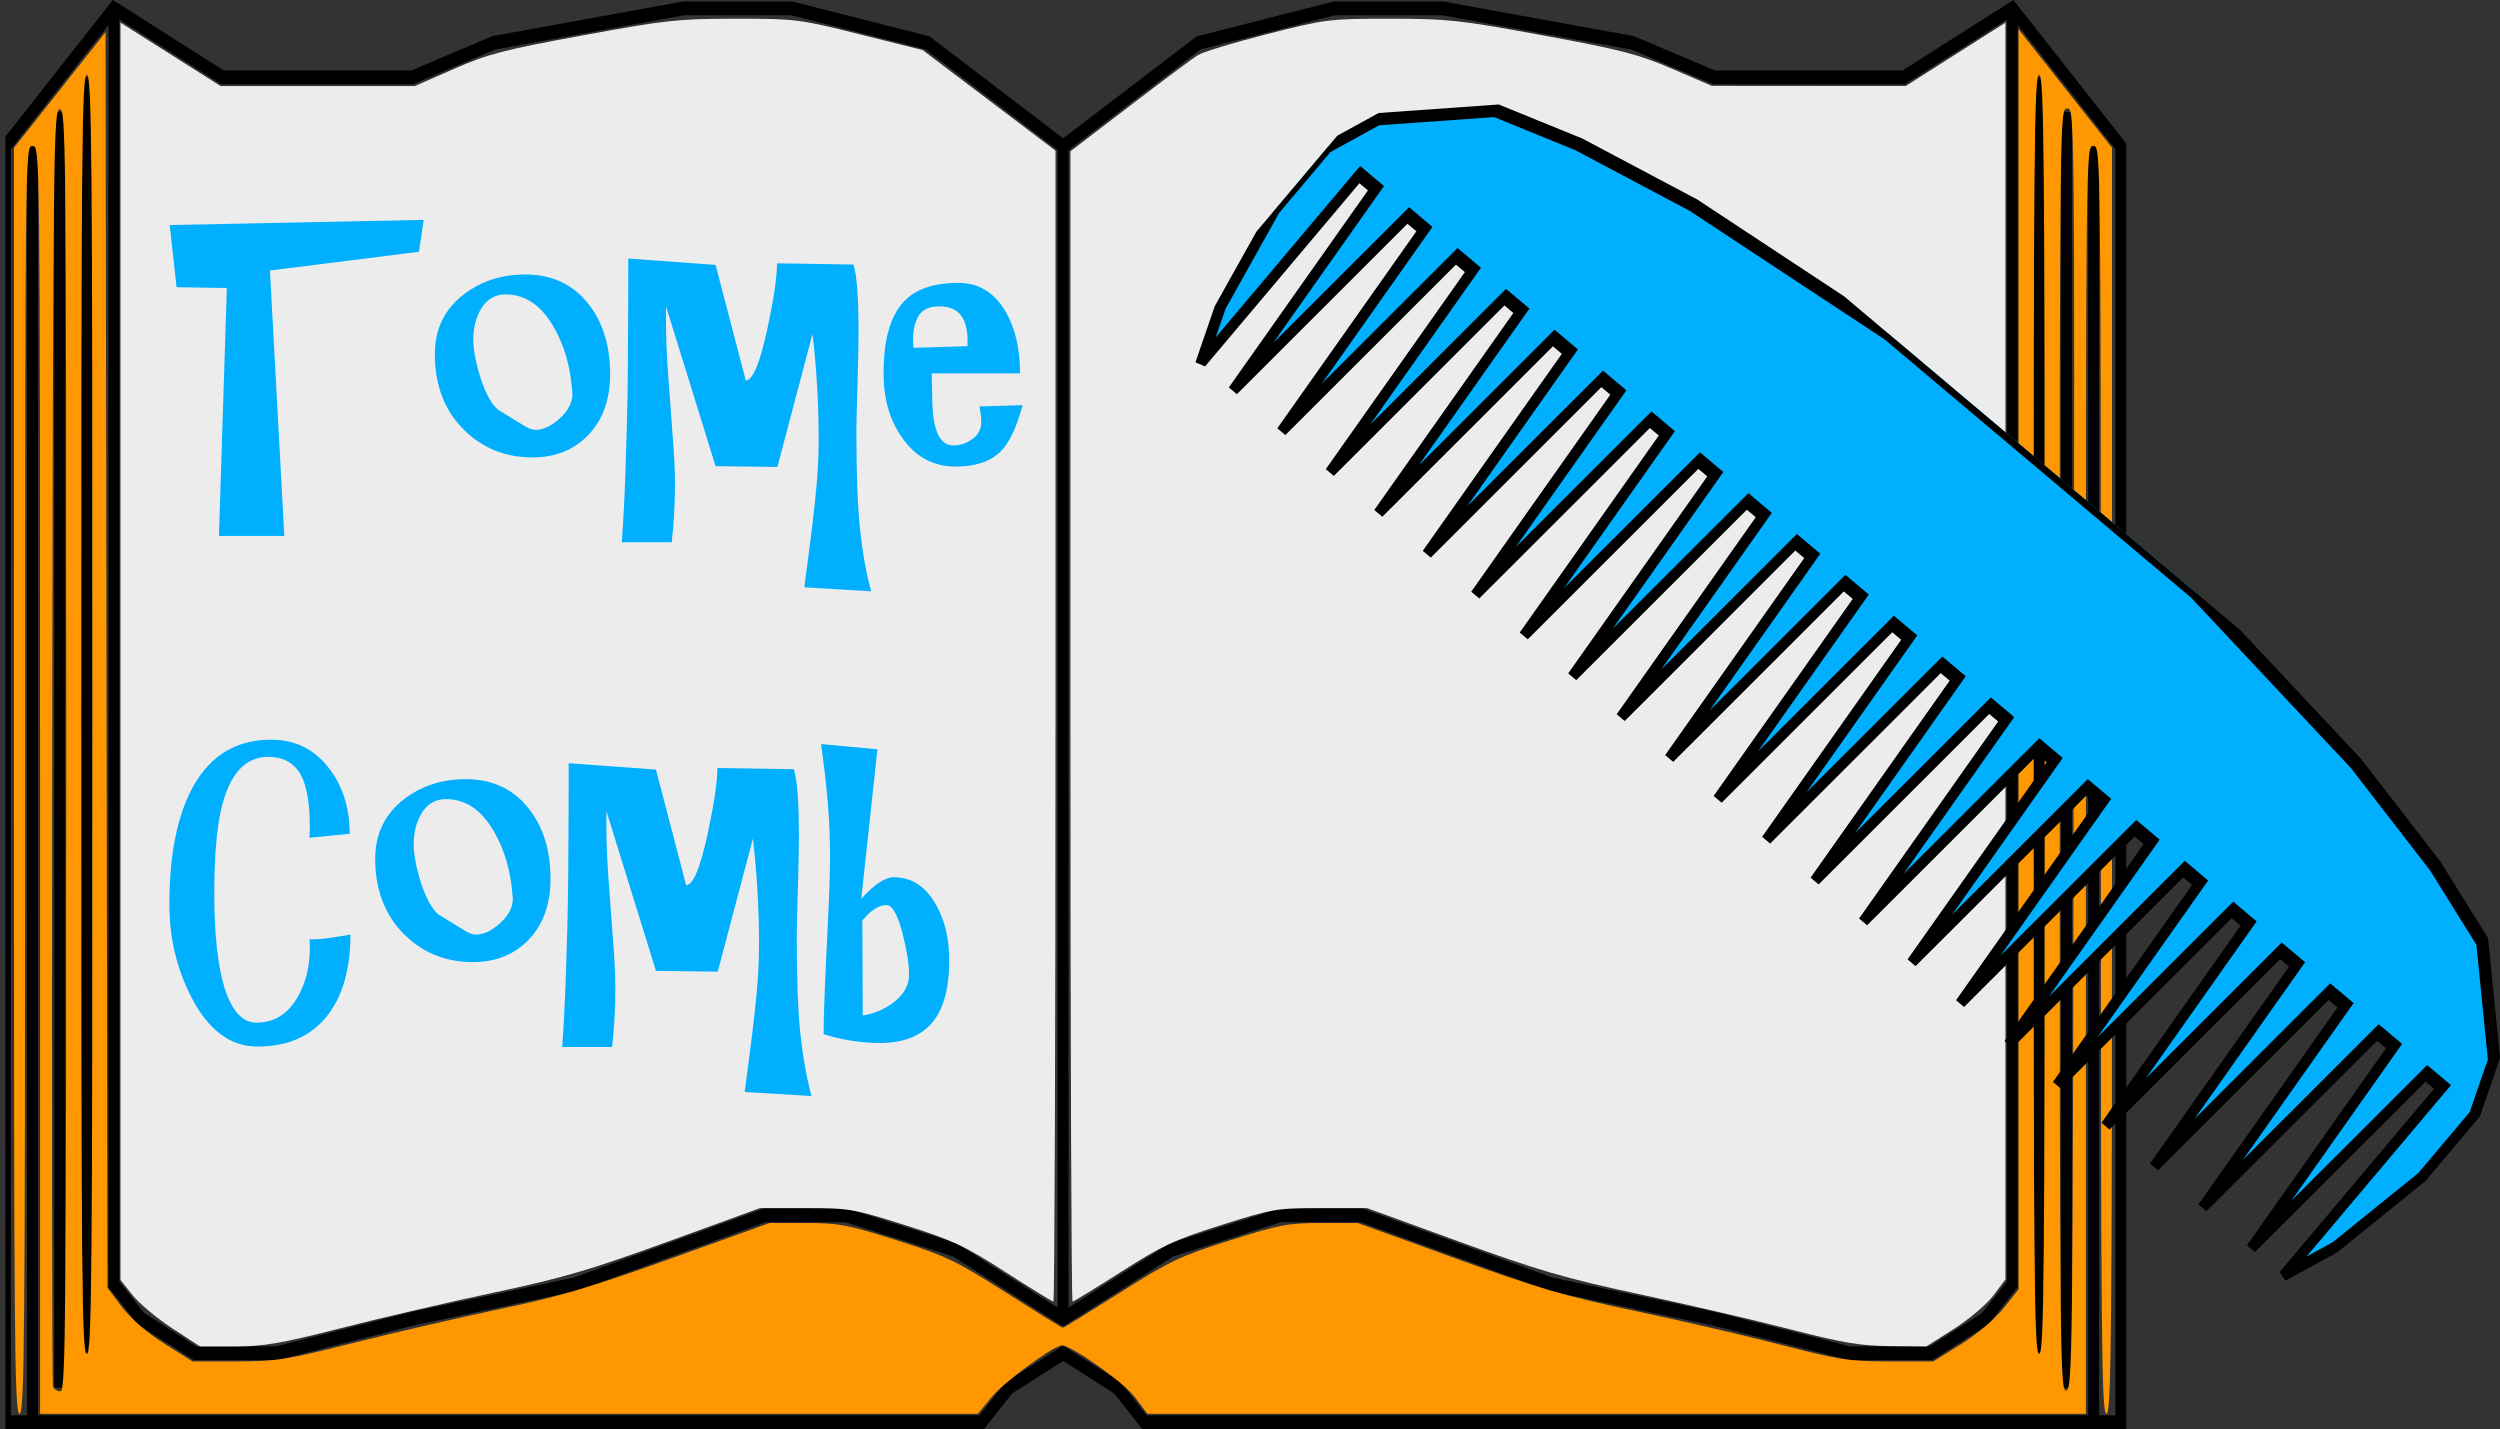 <?xml version="1.0" encoding="UTF-8" standalone="no"?>
<!-- convert using Magelan(SourceForge.org) on lun. mars 21 05:44:13 2011 
from the PCPG libraries written  in basic, in 1980 by Eugene Ying -->

<svg
   xmlns:dc="http://purl.org/dc/elements/1.1/"
   xmlns:cc="http://creativecommons.org/ns#"
   xmlns:rdf="http://www.w3.org/1999/02/22-rdf-syntax-ns#"
   xmlns:svg="http://www.w3.org/2000/svg"
   xmlns="http://www.w3.org/2000/svg"
   xmlns:xlink="http://www.w3.org/1999/xlink"
   xmlns:sodipodi="http://sodipodi.sourceforge.net/DTD/sodipodi-0.dtd"
   xmlns:inkscape="http://www.inkscape.org/namespaces/inkscape"
   id="foo"
   sodipodi:docname="tome_comb_logo.svg"
   viewBox="0 0 263.457 150.605"
   version="1.1"
   inkscape:version="0.92.4 (5da689c313, 2019-01-14)"
   width="263.457"
   height="150.605">
  <rect x="0" y="0" width="263.457" height="150.605" fill="#333333" stroke="none"/>
  <sodipodi:namedview
     id="namedview97"
     bordercolor="#666666"
     inkscape:pageshadow="2"
     guidetolerance="10"
     pagecolor="#ffffff"
     gridtolerance="10"
     inkscape:window-maximized="1"
     inkscape:zoom="2.5371827"
     objecttolerance="10"
     borderopacity="1"
     inkscape:current-layer="foo"
     inkscape:cx="193.2113"
     inkscape:cy="81.47023"
     inkscape:window-y="-8"
     inkscape:window-x="1272"
     inkscape:window-width="1920"
     showgrid="false"
     inkscape:pageopacity="0"
     inkscape:window-height="1017"
     fit-margin-top="0"
     fit-margin-left="0"
     fit-margin-right="0"
     fit-margin-bottom="0" />
  <defs
     id="defs3">
    <symbol
       id="candel">
      <path
         id="path6"
         inkscape:connector-curvature="0"
         d="m 0,24 v 36 l 2,2 v 32 l 2,2 4,2 h 8 l 4,-2 2,-2 V 70 l 2,-2 -2,-14 h 2 V 42 l 2,-2 -2,-2 V 26 l -2,-2 v -2 h -2 l -2,-2 h -4 l -2,2 m -2,0 -4,2 -2,-2 -4,2 6,6 h 6 l 4,-4 h 8 M 12,26 V 10 L 14,8 V 4 L 10,0 8,4 v 4 l 2,2 h 2 m -2,0 v 16 m 6,6 2,4 v 4 l 2,4 -2,4 2,4 -2,4 2,4 -2,4 v 4 l -2,4 2,4 -4,4 2,-4 -2,-4 2,-4 -2,-4 2,-4 -2,-4 2,-4 -2,-4 2,-4 -2,-4 v -4 l -4,-4" />
    </symbol>
    <symbol
       id="book">
      <path
         id="path9"
         inkscape:connector-curvature="0"
         d="m 0,5 v 37 h 36 l 1,-1 2,-1 2,1 1,1 H 78 V 5 L 74,1 70,3 H 63 L 60,2 53,1 H 49 L 44,2 39,5 34,2 29,1 H 25 L 18,2 15,3 H 8 L 4,1 0,5 M 4,1 v 37 l 1,1 2,1 h 3 l 5,-1 6,-1 7,-2 h 3 l 4,1 4,2 4,-2 4,-1 h 3 l 7,2 6,1 5,1 h 3 l 2,-1 1,-1 V 1 m 1,2 v 37 m 1,1 V 4 m 1,1 V 42 M 1,42 V 5 M 2,4 V 41 M 3,40 V 3 m 36,2 v 34" />
    </symbol>
    <symbol
       id="lock">
      <path
         id="path12"
         inkscape:connector-curvature="0"
         d="M 80,40 V 86 L 70,96 H 2 V 50 L 12,40 h 2 M 2,50 H 70 L 80,40 H 68 M 56,40 H 26 m 0,4 -2,2 H 16 L 14,44 V 18 l 2,-4 4,-4 4,-2 h 34 l 4,2 4,4 2,4 v 26 l -2,2 H 58 L 56,44 V 22 L 54,20 H 28 l -2,2 v 22 m 44,6 v 46" />
    </symbol>
    <symbol
       id="modem">
      <path
         id="path15"
         inkscape:connector-curvature="0"
         d="M 0,19 V 33 H 79 V 19 H 0 L 6,8 h 6 v 5 l -1,-2 v -1 l 1,-1 m 0,1 4,1 h 5 l 4,-1 m 0,-1 1,1 v 1 l -1,2 -4,1 h -5 l -4,-1 m 13,0 V 8 l 10,1 h 9 L 54,8 v 5 l -1,-2 v -1 l 1,-1 m 0,4 4,1 h 5 l 4,-1 V 8 m 0,1 1,1 v 1 l -1,2 M 65,7 62,5 52,4 45,3 H 34 L 27,4 17,5 14,7 M 12,8 14,5 17,2 V 5 M 17,2 24,1 34,0 h 11 l 10,1 7,1 v 3 m 0,-3 3,3 2,3 h 6 l 6,11 M 67,10 63,11 H 58 L 54,10 M 56,7 H 23" />
    </symbol>
    <symbol
       id="module">
      <path
         id="path18"
         inkscape:connector-curvature="0"
         d="M 0,12 59,29 77,17 18,0 0,12 v 10 l 3,1 1,3 v 8 H 5 V 26 L 7,24 V 20 L 3,19 v 4 m -3,-4 3,1 m 4,4 3,1 1,3 v 8 h 1 v -8 l 2,-2 v -4 l -4,-1 v 4 m -3,-4 3,1 m 4,4 3,1 1,3 v 8 h 1 v -8 l 2,-2 v -4 l -4,-1 v 4 m -3,-4 3,1 m 4,4 3,1 1,3 v 8 h 1 v -8 l 2,-2 v -4 l -4,-1 v 4 m -3,-4 3,1 m 4,4 3,1 1,3 v 8 h 1 v -8 l 2,-2 v -4 l -4,-1 v 4 m -3,-4 3,1 m 4,4 3,1 1,3 v 8 h 1 v -8 l 2,-2 v -4 l -4,-1 v 4 m -3,-4 3,1 m 4,4 3,1 1,3 v 8 h 1 v -8 l 2,-2 v -4 l -4,-1 v 4 m -3,-4 3,1 m 4,4 3,1 1,3 v 8 h 1 v -8 l 2,-2 v -4 l -4,-1 v 4 m -3,-4 3,1 m 4,4 3,1 18,-12 V 17 M 59,29 v 10 m 0,-3 -3,-1 m 17,-5 v 4 h 1 v -5" />
    </symbol>
    <symbol
       id="plunger">
      <path
         id="path21"
         inkscape:connector-curvature="0"
         d="m 20,0 h 2 l 2,2 v 76 l 2,2 2,6 2,2 6,2 4,4 v 2 l 2,2 H 0 L 2,96 H 40 M 2,96 v -2 l 4,-4 6,-2 2,-2 2,-6 2,-2 h 6 m -6,0 V 2 l 2,-2" />
    </symbol>
    <symbol
       id="747">
      <path
         id="path24"
         inkscape:connector-curvature="0"
         d="M 0,11 1,10 4,9 H 8 V 8 H 5 M 5,9 6,8 M 7,8 V 9 M 4,9 6,7 H 16 L 26,8 60,9 63,8 65,7 75,0 h 4 L 75,9 M 60,9 h 19 l -4,2 h -9 v -1 l 9,-1 m 2,1 v 1 l -4,1 -21,3 h -7 v -1 l -2,-1 h -2 v 1 h 2 V 13 L 55,11 H 23 l -4,2 v 1 h 7 l -3,-1 v -1 l 3,-1 m 0,3 v -1 l 2,-1 h 1 l 2,1 v 1 h 2 v -1 h -2 m 0,1 -2,1 h -1 l -2,-1 m 5,0 7,1 h 7 m -4,-1 -2,1 h -1 l -2,-1 v -1 l 2,-1 h 1 l 2,1 m -5,0 -3,1 m 0,-3 v -1 h -1 v 1 h 1 m -3,0 v -1 h -1 v 1 h 1 m -3,0 v -1 h -1 v 1 h 1 m -2,0 v -1 h -1 v 1 h 1 m -2,0 v -1 h -1 v 1 h 1 m -2,0 v -1 h -1 v 1 h 1 m -2,0 v -1 h -1 v 1 h 1 m -2,0 v -1 h -1 v 1 h 1 m -2,0 v -1 h -1 v 1 h 1 m -3,0 v -1 h -1 v 1 h 1 M 9,11 V 10 H 8 v 1 H 9 M 7,11 V 10 H 6 v 1 H 7 M 5,11 V 10 H 4 v 1 H 5 M 3,11 V 10 H 2 v 1 h 1 m -3,0 1,1 3,1 8,1 h 7" />
    </symbol>
    <symbol
       id="hammer">
      <path
         id="path27"
         inkscape:connector-curvature="0"
         d="M 0,10 1,8 3,6 8,2 13,0 14,1 11,2 7,4 10,3 15,2 16,3 11,4 8,5 5,7 2,11 0,10 v 7 m 2,0 v -6 m 6,0 1,-3 3,-3 4,-2 m -8,8 h 5 l 10,1 h 52 l 2,-2 -1,-1 -3,1 H 23 L 12,9 H 8 m 4,0 1,2 v 6 l -5,1 -1,2 v 6 L 5,27 H 3 L 1,26 v -1 l 2,1 H 5 L 7,25 M 1,25 V 22 L 0,17 m 13,0 10,-1 h 50 l 3,1 2,-2 1,-2 -1,-2 -1,-1" />
    </symbol>
    <symbol
       id="mailbox">
      <path
         id="path30"
         inkscape:connector-curvature="0"
         d="m 0,27 12,-6 44,10 v 2 L 12,23 v -2 m 0,2 -12,6 v -2 m 0,2 16,4 12,-6 v 4 h 2 v -4 m 0,4 -12,6 h -2 l 12,-6 m -12,2 v 4 m 19,0 9,2 12,-6 m -17,0 v -4 m -2,0 v 4 h 2 l -4,2 m 0,-1 2,-1 m 0,-4 -2,1 v 19 m -6,0 V 32 m -6,3 v 14 m 7,-20 5,1 m 19,0 V 17 L 52,15 48,13 32,8 m -2,0 -6,-2 1,1 1,3 v 14 m -1,0 V 10 L 24,7 22,5 24,6 M 22,5 h -4 l -2,1 h 1 V 7 L 16,8 H 15 V 7 L 12,6 V 5 l 4,1 m -2,1 -1,1 -1,6 v 8 m 27,-2 v -3 h 1 v 2 l -1,1 h 2 V 19 L 40,18 M 32,16 V 7 l 4,1 V 4 L 30,1 v 15" />
    </symbol>
    <symbol
       id="crt">
      <path
         id="path33"
         inkscape:connector-curvature="0"
         d="m 8,0 h 41 l 2,7 v 16 l -2,7 H 8 L 6,23 V 7 L 8,0 m 6,6 1,-1 5,-1 h 17 l 5,1 1,1 1,4 v 10 l -1,4 -1,1 -5,1 H 20 L 15,25 14,24 13,20 V 10 L 14,6 M 11,17 H 9 v 7 h 2 v -7 m 38,0 v -5 h -3 v 5 h 3 m 0,4 -1,-1 h -1 l -1,1 v 1 l 1,1 h 1 l 1,-1 v -1 m -2,9 v 4 m 6,0 4,10 v 2 H 0 V 44 L 4,34 h 49 m -1,2 2,6 h -9 l -2,-6 h 9 m -11,0 2,6 H 11 l 2,-6 H 41 M 10,36 H 5 l -2,6 h 5 l 2,-6 m 0,-2 v -4" />
    </symbol>
    <symbol
       id="earth_sta">
      <path
         id="path36"
         inkscape:connector-curvature="0"
         d="M 0,21 15,17 22,37 7,41 0,21 m 1,0 7,20 M 9,40 2,20 m 1,0 7,20 M 4,34 19,30 21,27 18,24 3,28 m 10,-10 7,20 m -1,0 -7,-20 m 2,-1 7,20 m 7,0 3,3 7,-10 2,2 2,8 H 31 m -3,-3 9,-9 2,-3 8,-3 h 15 l -7,-1 h -8 l -10,4 -7,6 -2,6 m 2,-6 9,-6 m 12,0 -1,-2 -3,-1 m 15,0 2,2 -14,-1 m 1,2 12,3 -6,6 -6,-6 v -3 m 0,3 -3,1 M 46,26 43,27 56,48 46,26 m -6,6 5,-2 m -3,10 7,-3 m 2,0 1,-1 h -5 m 4,0 6,-2 m -7,4 -1,1 h 4 l -1,1 m 1,1 h -2 m 1,1 h 1 m 1,1 h -1 m 0,-22 -4,-7 h -7 l -10,4 -4,4 4,7 4,-4 10,-4 h 7 l -2,-4 h -7 l -10,4 -4,4 m 6,0 -4,-7 m 14,3 -4,-7 m 5,-1 v -1 l -2,-1 -5,1 -3,1 -4,2 -3,2 -2,2 v 1 l 1,1 m 9,9 -1,-2 m 26,0 1,-4 15,-4 -7,-20 -15,4 7,20 m 1,0 -7,-20 m 1,-1 7,20 m 1,0 -7,-20 m 9,-2 7,20 M 77,20 70,0 m 1,0 7,20 M 77,14 62,18 59,15 V 11 L 74,7 m -16,8 -7,2 m -20,5 -11,4" />
    </symbol>
    <symbol
       id="bell">
      <path
         id="path39"
         inkscape:connector-curvature="0"
         d="m 40,0 h 8 l 4,4 v 8 h 4 l 8,4 4,4 v 20 l 4,16 4,8 8,8 4,8 H 40 l -4,4 4,4 h 8 l 4,-4 -4,-4 m -8,0 H 0 l 4,-8 8,-8 8,-24 V 20 l 4,-4 8,-4 H 52 M 40,0 36,4 v 8" />
    </symbol>
    <symbol
       id="glass">
      <path
         id="path42"
         inkscape:connector-curvature="0"
         d="m 6,0 h 60 l 6,18 v 10 l -4,6 -12,12 -4,2 -6,2 h -8 v 42 l 24,2 2,2 H 6 L 8,94 32,92 V 50 H 26 L 20,48 16,46 4,34 0,28 V 18 L 6,0" />
    </symbol>
    <symbol
       id="lady_shoe">
      <path
         id="path45"
         inkscape:connector-curvature="0"
         d="M 5,0 4,1 3,3 1,7 0,11 v 4 l 1,3 3,6 2,4 1,4 v 4 l 2,1 V 24 m -8,-6 2,2 6,4 4,3 -1,4 v 5 l -3,1 m 4,-10 4,3 4,6 1,2 2,3 4,4 3,1 5,1 7,1 14,1 h 6 l 6,-1 1,-1 v -1 l -1,-2 -2,-3 -6,-3 -9,-5 -1,1 -5,1 H 40 L 36,34 32,32 29,30 20,21 14,14 6,4 5,1 V 0 l 3,1 4,2 5,3 5,4 7,5 23,18" />
    </symbol>
    <symbol
       id="comb">
      <path
         id="path48"
         inkscape:connector-curvature="0"
         d="m 0,8 v 3 l 1,4 1,2 V 8 h 1 l 1,9 1,-9 h 1 l 1,9 1,-9 h 1 l 1,9 1,-9 h 1 l 1,9 1,-9 h 1 l 1,9 1,-9 h 1 l 1,9 1,-9 h 1 l 1,9 1,-9 h 1 l 1,9 1,-9 h 1 l 1,9 1,-9 h 1 l 1,9 1,-9 h 1 l 1,9 1,-9 h 1 l 1,9 1,-9 h 1 l 1,9 1,-9 h 1 l 1,9 1,-9 h 1 l 1,9 1,-9 h 1 l 1,9 1,-9 h 1 l 1,9 1,-9 h 1 l 1,9 1,-9 h 1 l 1,9 1,-9 h 1 l 1,9 1,-9 h 1 l 1,9 1,-9 h 1 l 1,9 1,-9 h 1 v 9 l 1,-2 1,-4 V 8 L 70,6 66,3 62,2 56,1 45,0 H 26 L 15,1 9,2 5,3 1,6 0,8" />
    </symbol>
    <symbol
       id="screw driv">
      <path
         id="path51"
         inkscape:connector-curvature="0"
         d="m 2,0 h 20 l 3,2 h 2 l 2,-1 2,1 8,1 m 0,1 h 30 l 4,-1 6,1 V 6 L 73,7 69,6 H 39 m 0,1 V 3 m -1,0 v 4 m 1,0 -8,1 V 2 m 0,6 -2,1 -2,-1 h -2 l -3,2 H 2 L 0,8 V 2 L 2,0 m 1,1 h 17 l 1,1 V 3 L 20,4 H 3 L 2,3 V 2 L 3,1 m 0,5 h 17 l 1,1 V 8 L 20,9 H 3 L 2,8 V 7 L 3,6" />
    </symbol>
    <symbol
       id="auto">
      <path
         id="path54"
         inkscape:connector-curvature="0"
         d="m 1,1 1,-2 m 21,0 h 24 l 8,6 21,2 2,1 v 3 m 0,-1 h -6 v 1 h 7 l 1,1 v 1 h -2 l -1,1 v 1 h -4 v -1 h 4 m -4,0 v -1 h 1 v -2 m -5,0 1,1 1,2 v 2 l -1,2 -1,1 -2,1 h -2 l -2,-1 -1,-1 -1,-2 v -2 l 1,-2 1,-1 2,-1 h 2 l 2,1 m -5,5 v -2 l 1,-1 h 2 l 1,1 v 2 l -1,1 h -2 l -1,-1 m -5,0 H 28 v -2 h 31 v 2 m -33,0 v -2 l -1,-2 -1,-1 -2,-1 h -2 l -2,1 -1,1 -1,2 v 2 l 1,2 1,1 2,1 h 2 l 2,-1 1,-1 1,-2 m -3,0 v -2 l -1,-1 h -2 l -1,1 v 2 l 1,1 h 2 l 1,-1 M 8,11 v 1 h 6 v 2 H 7 L 6,13 H 3 L 2,12 3,11 H 15 V 10 H 5 M 5,11 4,9 5,6 h 52 l 19,1 m 0,1 h -3 v 1 h 3 V 8 M 42,8 V 7 h -2 v 1 h 2 M 25,8 H 23 V 7 h 2 V 8 M 10,8 H 7 v 1 h 3 V 8 M 21,8 20,6 V 4 l 5,-4 h 12 l 1,5 H 20 m 7,0 V 0 m 11,0 h 8 l 7,5 H 39 L 38,0 M 23,-1 15,4 5,5 V 6 M 39,5 v 9 M 27,11 H 60 V 10 H 27 v 1" />
    </symbol>
    <symbol
       id="clamp">
      <path
         id="path57"
         inkscape:connector-curvature="0"
         d="M 4,0 V 8 M 0,8 h 31 m -1,0 1,-1 1,1 v 2 l -3,4 -2,4 -1,5 v 5 l 1,2 3,2 4,1 8,1 h 17 l 8,-2 6,-2 2,-1 2,-2 2,-3 V 20 L 78,14 77,10 76,7 h -5 l -2,13 3,3 2,-16 m -32,0 1,1 v 2 l -1,1 H 41 V 7 h 1 m -11,0 -1,3 -3,4 -2,4 -1,5 2,5 M 6,8 V 0 H 4 m 0,10 v 8 H 6 V 10 M 0,8 v 2 h 31 m 5,0 h 5 M 41,8 H 36 L 35,7 h -4 m 5,1 v 2 L 34,23 H 72 M 69,20 H 35" />
    </symbol>
  </defs>
  <use
     id="use61"
     style="fill:none;fill-opacity:1;stroke:#000000;stroke-width:0.4"
     xlink:href="#book"
     transform="matrix(2.858,0,0,3.634,-201.909,-25.575)"
     height="1052.362"
     width="744.094"
     y="6.281"
     x="70.847" />
  <use
     id="use89"
     style="fill:none;stroke:#000000;stroke-width:0.5"
     xlink:href="#screw driv"
     transform="matrix(1.506,0,0,2.4,-316.209,-201.36)"
     height="1052.362"
     width="744.094"
     y="28.75"
     x="1.991" />
  <path
     style="fill:#ff9800;fill-opacity:0;stroke:none;stroke-width:0.394"
     d="m 20.02,140.698 c -0.524,-0.223 -2.136,-1.282 -3.581,-2.354 l -2.628,-1.948 -0.262,-36.37 c -0.331,-45.903 -0.331,-66.893 -0.002,-83.385 l 0.26,-13.051 0.823,0.43 c 0.453,0.236 2.374,1.469 4.27,2.739 l 3.447,2.309 9.954,-0.008 c 10.444,-0.009 12.399,-0.233 17.049,-1.955 4.739,-1.756 18.482,-4.356 26.228,-4.963 6.053,-0.474 15.735,1.411 21.462,4.179 1.734,0.838 5.399,3.204 8.143,5.258 2.744,2.054 5.095,3.63 5.222,3.502 0.128,-0.128 0.232,27.111 0.232,60.531 0,33.42 -0.092,60.763 -0.204,60.763 -0.112,0 -2.091,-1.185 -4.398,-2.633 -4.354,-2.733 -8.104,-4.469 -9.915,-4.589 -0.578,-0.038 -1.14,-0.185 -1.248,-0.326 -0.108,-0.141 -0.818,-0.363 -1.577,-0.493 -0.759,-0.13 -2.089,-0.41 -2.956,-0.621 -3.491,-0.851 -13.598,-0.188 -13.598,0.892 0,0.18 -0.155,0.232 -0.345,0.115 -0.48,-0.297 -3.991,0.943 -3.991,1.409 0,0.209 -0.144,0.291 -0.32,0.183 -0.176,-0.109 -2.703,0.569 -5.616,1.507 -2.913,0.937 -7.957,2.38 -11.209,3.206 -3.252,0.826 -5.963,1.619 -6.024,1.763 -0.062,0.144 -0.549,0.178 -1.084,0.076 -0.587,-0.112 -0.972,-0.002 -0.972,0.278 0,0.255 -0.159,0.365 -0.352,0.246 -0.389,-0.241 -7.742,1.347 -12.063,2.604 -3.185,0.927 -13.115,1.404 -14.748,0.708 z"
     id="path4602"
     inkscape:connector-curvature="0" />
  <path
     style="fill:#ff9800;fill-opacity:0;stroke:none;stroke-width:0.394"
     d="m 196.132,141.486 c -1.428,-0.167 -6.306,-1.201 -10.839,-2.299 -4.533,-1.097 -10.282,-2.446 -12.775,-2.997 -7.052,-1.559 -11.368,-2.851 -20.101,-6.018 l -8.08,-2.93 -5.912,0.175 c -5.519,0.163 -6.174,0.267 -9.853,1.56 -5.287,1.858 -6.393,2.398 -11.309,5.515 -2.318,1.47 -4.314,2.672 -4.435,2.672 -0.121,0 -0.176,-27.249 -0.121,-60.554 l 0.1,-60.554 6.897,-5.243 6.897,-5.243 6.503,-1.664 c 6.487,-1.66 6.521,-1.664 13.598,-1.646 5.862,0.015 8.122,0.2 13.007,1.061 8.456,1.492 13.32,2.728 17.081,4.34 l 3.287,1.409 h 10.519 10.519 l 4.719,-2.972 4.719,-2.972 0.242,14.303 c 0.133,7.867 0.266,37.542 0.296,65.944 l 0.054,51.641 -1.194,1.449 c -0.657,0.797 -2.534,2.345 -4.171,3.44 -3.266,2.184 -3.785,2.27 -9.647,1.584 z"
     id="path4604"
     inkscape:connector-curvature="0" />
  <path
     style="fill:#ff9800;fill-opacity:0;stroke:none;stroke-width:0.394"
     d="m 196.132,141.486 c -1.428,-0.167 -6.306,-1.201 -10.839,-2.299 -4.533,-1.097 -10.282,-2.446 -12.775,-2.997 -7.052,-1.559 -11.368,-2.851 -20.101,-6.018 l -8.08,-2.93 -5.912,0.175 c -5.519,0.163 -6.174,0.267 -9.853,1.56 -5.287,1.858 -6.393,2.398 -11.309,5.515 -2.318,1.47 -4.314,2.672 -4.435,2.672 -0.121,0 -0.176,-27.249 -0.121,-60.554 l 0.1,-60.554 6.897,-5.243 6.897,-5.243 6.503,-1.664 c 6.487,-1.66 6.521,-1.664 13.598,-1.646 5.862,0.015 8.122,0.2 13.007,1.061 8.456,1.492 13.32,2.728 17.081,4.34 l 3.287,1.409 h 10.519 10.519 l 4.719,-2.972 4.719,-2.972 0.242,14.303 c 0.133,7.867 0.266,37.542 0.296,65.944 l 0.054,51.641 -1.194,1.449 c -0.657,0.797 -2.534,2.345 -4.171,3.44 -3.266,2.184 -3.785,2.27 -9.647,1.584 z"
     id="path4606"
     inkscape:connector-curvature="0" />
  <path
     style="fill:#ff9800;fill-opacity:0;stroke:none;stroke-width:0.394"
     d="m 196.132,141.486 c -1.428,-0.167 -6.306,-1.201 -10.839,-2.299 -4.533,-1.097 -10.282,-2.446 -12.775,-2.997 -7.052,-1.559 -11.368,-2.851 -20.101,-6.018 l -8.08,-2.93 -5.912,0.175 c -5.519,0.163 -6.174,0.267 -9.853,1.56 -5.287,1.858 -6.393,2.398 -11.309,5.515 -2.318,1.47 -4.314,2.672 -4.435,2.672 -0.121,0 -0.176,-27.249 -0.121,-60.554 l 0.1,-60.554 6.897,-5.243 6.897,-5.243 6.503,-1.664 c 6.487,-1.66 6.521,-1.664 13.598,-1.646 5.862,0.015 8.122,0.2 13.007,1.061 8.456,1.492 13.32,2.728 17.081,4.34 l 3.287,1.409 h 10.519 10.519 l 4.719,-2.972 4.719,-2.972 0.242,14.303 c 0.133,7.867 0.266,37.542 0.296,65.944 l 0.054,51.641 -1.194,1.449 c -0.657,0.797 -2.534,2.345 -4.171,3.44 -3.266,2.184 -3.785,2.27 -9.647,1.584 z"
     id="path4608"
     inkscape:connector-curvature="0" />
  <path
     style="fill:#ff9800;fill-opacity:0;stroke:none;stroke-width:0.394"
     d="m 4.128,82.411 c -0.057,-36.617 -0.236,-66.71 -0.399,-66.872 -0.163,-0.163 -0.429,-0.163 -0.591,-1.9e-4 -0.163,0.162 -0.396,30.074 -0.518,66.47 -0.122,36.396 -0.315,66.268 -0.428,66.381 -0.415,0.415 -0.729,-35.44 -0.729,-83.381 v -49.165 l 4.631,-5.88 4.631,-5.88 0.266,65.97 0.266,65.97 1.377,1.681 c 0.758,0.924 2.735,2.619 4.394,3.766 l 3.016,2.085 5.588,-0.183 c 4.861,-0.159 6.46,-0.398 12.289,-1.836 3.685,-0.909 9.095,-2.183 12.021,-2.832 8.165,-1.809 13.093,-3.26 22.807,-6.713 l 8.921,-3.172 3.786,0.228 c 3.826,0.231 9.492,1.646 13.577,3.391 1.073,0.458 4.391,2.348 7.373,4.199 2.982,1.851 5.65,3.279 5.927,3.172 0.277,-0.106 2.969,-1.722 5.981,-3.59 4.644,-2.88 6.298,-3.665 10.884,-5.164 4.296,-1.404 6.213,-1.82 9.323,-2.024 l 3.915,-0.257 8.32,3.007 c 9.891,3.575 14.248,4.866 23.39,6.927 3.766,0.85 9.881,2.268 13.589,3.152 5.971,1.423 7.289,1.607 11.547,1.607 h 4.807 l 2.227,-1.425 c 1.225,-0.784 3.167,-2.387 4.315,-3.564 l 2.088,-2.139 0.1,-66.392 0.1,-66.392 4.828,6.105 4.828,6.105 v 48.612 c 0,47.781 -0.319,84.42 -0.732,84.007 -0.115,-0.115 -0.308,-29.987 -0.428,-66.381 -0.12,-36.394 -0.352,-66.304 -0.514,-66.467 -0.163,-0.162 -0.429,-0.162 -0.591,1.9e-4 -0.163,0.163 -0.342,30.255 -0.399,66.872 l -0.103,66.577 -49.361,-10e-6 -49.361,-1e-5 -1.08,-1.353 c -1.184,-1.484 -4.935,-4.486 -6.808,-5.448 -1.068,-0.549 -1.305,-0.55 -2.365,-0.006 -1.712,0.878 -6.402,4.717 -7.139,5.843 l -0.632,0.965 H 53.646 4.231 Z m 2.605,63.325 c 0.349,-1.304 0.246,-132.788 -0.105,-133.685 -0.247,-0.63 -0.361,-0.664 -0.662,-0.197 -0.39,0.606 -0.797,133.191 -0.412,134.194 0.327,0.851 0.909,0.697 1.179,-0.312 z M 218.436,78.844 c 0,-36.823 -0.133,-67.084 -0.296,-67.247 -0.163,-0.163 -0.429,-0.163 -0.591,-2.6e-4 -0.351,0.351 -0.629,131.862 -0.282,133.796 0.183,1.024 0.346,1.225 0.704,0.867 0.354,-0.354 0.465,-16.491 0.465,-67.416 z M 9.707,75.481 c 0.012,-36.202 -0.088,-66.235 -0.224,-66.741 -0.184,-0.687 -0.331,-0.787 -0.58,-0.394 -0.387,0.611 -0.463,132.084 -0.077,133.526 0.239,0.893 0.28,0.908 0.558,0.197 0.165,-0.422 0.31,-30.387 0.323,-66.588 z m 205.74,0 c 0.012,-36.202 -0.094,-66.255 -0.236,-66.785 -0.239,-0.893 -0.28,-0.908 -0.558,-0.197 -0.365,0.934 -0.451,132.013 -0.087,133.373 0.239,0.893 0.28,0.908 0.558,0.197 0.165,-0.422 0.31,-30.387 0.323,-66.588 z"
     id="path4610"
     inkscape:connector-curvature="0" />
  <path
     style="fill:#ff9800;fill-opacity:1;stroke:none;stroke-width:0.394"
     d="m 1.47,82.279 0.006,-66.708 4.822,-6.092 4.822,-6.093 0.1,66.164 0.1,66.164 1.518,2.005 c 0.95,1.254 2.629,2.706 4.484,3.877 l 2.966,1.872 h 4.613 c 4.226,0 5.263,-0.164 12.364,-1.955 4.263,-1.075 11.21,-2.681 15.437,-3.567 6.29,-1.32 9.565,-2.288 18.039,-5.336 l 10.354,-3.724 h 3.846 c 3.48,0 4.389,0.172 9.55,1.811 5.196,1.65 6.222,2.141 11.524,5.518 3.201,2.039 5.896,3.707 5.989,3.707 0.093,0 2.795,-1.662 6.004,-3.693 5.317,-3.365 6.347,-3.855 11.604,-5.518 5.224,-1.652 6.133,-1.825 9.622,-1.825 h 3.853 l 10.282,3.719 c 8.788,3.179 11.542,3.985 18.953,5.547 4.769,1.006 11.696,2.613 15.393,3.573 6.108,1.585 7.147,1.744 11.376,1.744 h 4.654 l 2.909,-1.813 c 1.699,-1.059 3.565,-2.638 4.488,-3.796 l 1.579,-1.983 V 69.48 3.083 l 4.924,6.244 4.924,6.244 0.003,66.708 c 0.002,59.034 -0.066,66.708 -0.589,66.708 -0.523,0 -0.591,-7.686 -0.591,-66.806 0,-66.544 -0.003,-66.806 -0.788,-66.806 -0.785,0 -0.788,0.263 -0.788,66.806 V 148.987 H 170.364 120.912 l -1.293,-1.731 c -1.213,-1.623 -7.001,-5.682 -7.801,-5.47 -1.205,0.32 -6.107,3.961 -7.312,5.432 l -1.45,1.769 H 53.639 4.222 V 82.181 c 0,-66.544 -0.003,-66.806 -0.788,-66.806 -0.785,0 -0.788,0.263 -0.788,66.806 0,59.121 -0.068,66.806 -0.591,66.806 -0.523,0 -0.59,-7.672 -0.585,-66.708 z m 5.512,-3.281 c 0,-64.191 -0.035,-67.617 -0.69,-67.491 -0.653,0.126 -0.695,3.683 -0.791,67.131 -0.056,36.849 -0.017,67.22 0.086,67.491 0.103,0.271 0.459,0.493 0.791,0.493 0.54,0 0.604,-7.161 0.604,-67.624 z m 211.555,-0.075 c 0.099,-67.293 0.097,-67.491 -0.69,-67.491 -0.787,0 -0.789,0.231 -0.789,67.624 0,64.191 0.035,67.617 0.69,67.491 0.653,-0.126 0.695,-3.705 0.789,-67.624 z M 9.74,75.283 c 0,-59.646 -0.068,-67.398 -0.591,-67.398 -0.523,0 -0.591,7.751 -0.591,67.398 0,59.646 0.068,67.398 0.591,67.398 0.523,0 0.591,-7.751 0.591,-67.398 z m 205.74,0 c 0,-59.646 -0.068,-67.398 -0.591,-67.398 -0.523,0 -0.591,7.751 -0.591,67.398 0,59.646 0.068,67.398 0.591,67.398 0.523,0 0.591,-7.751 0.591,-67.398 z"
     id="path4614"
     inkscape:connector-curvature="0" />
  <path
     style="fill:#ececec;fill-opacity:1;stroke:none;stroke-width:0.394"
     d="m 18.149,139.983 c -1.609,-1.05 -3.494,-2.628 -4.189,-3.505 l -1.264,-1.596 V 68.632 2.381 l 5.275,3.343 5.275,3.343 h 10.236 10.236 L 47.816,7.269 C 51.427,5.683 53.043,5.262 61.442,3.722 70.244,2.107 71.469,1.974 77.511,1.974 c 6.365,0 6.717,0.044 13.124,1.648 l 6.584,1.648 7.006,5.3 7.006,5.3 v 60.647 c 0,33.356 -0.099,60.647 -0.219,60.647 -0.121,0 -2.408,-1.407 -5.084,-3.126 -4.295,-2.76 -5.532,-3.337 -10.554,-4.927 -5.457,-1.727 -5.884,-1.8 -10.48,-1.8 h -4.791 l -9.75,3.547 c -8.196,2.981 -11.102,3.833 -18.233,5.343 -4.665,0.988 -11.919,2.673 -16.119,3.745 -6.444,1.644 -8.205,1.948 -11.281,1.948 h -3.645 z"
     id="path948"
     inkscape:connector-curvature="0" />
  <g
     aria-label="Tome
Comb"
     transform="matrix(0.949,0,0,1.053,4.0503022e-6,-1.182)"
     style="font-style:normal;font-variant:normal;font-weight:normal;font-stretch:normal;font-size:39.885px;line-height:1.25;font-family:Algerian;-inkscape-font-specification:Algerian;letter-spacing:0px;word-spacing:0px;fill:#00b0ff;fill-opacity:1;stroke:none;stroke-width:0.997"
     id="text4624">
    <path
       d="m 25.19,29.947 -5.584,-0.08 -0.758,-6.222 28.198,-0.518 -0.518,3.191 -16.552,1.875 1.595,26.563 h -7.259 z"
       style="font-style:normal;font-variant:normal;font-weight:normal;font-stretch:normal;font-family:'AR CHRISTY';-inkscape-font-specification:'AR CHRISTY';fill:#00b0ff;fill-opacity:1;stroke-width:0.997"
       id="path919"
       inkscape:connector-curvature="0" />
    <path
       d="m 59.137,46.898 q -4.627,0 -7.738,-2.872 -3.111,-2.872 -3.111,-7.458 0,-3.789 3.271,-6.023 2.872,-1.954 6.78,-1.954 4.308,0 6.86,2.792 2.553,2.792 2.553,7.179 0,3.829 -2.433,6.102 -2.393,2.234 -6.182,2.234 z M 56.146,30.586 q -1.715,0 -2.672,1.356 -0.917,1.356 -0.917,3.151 0,1.555 0.838,3.949 0.877,2.353 1.954,3.111 l 1.875,1.037 q 0.239,0.12 1.077,0.598 0.718,0.359 1.157,0.359 1.316,0 2.712,-1.157 1.396,-1.157 1.396,-2.433 l -0.04,-0.439 Q 63.206,36.528 61.491,33.856 59.417,30.586 56.146,30.586 Z"
       style="font-style:normal;font-variant:normal;font-weight:normal;font-stretch:normal;font-family:'AR CHRISTY';-inkscape-font-specification:'AR CHRISTY';fill:#00b0ff;fill-opacity:1;stroke-width:0.997"
       id="path921"
       inkscape:connector-curvature="0" />
    <path
       d="m 69.772,26.996 9.692,0.638 3.35,11.567 q 1.157,0 2.393,-5.145 1.077,-4.507 1.077,-6.581 l 8.495,0.12 q 0.319,0.997 0.439,2.712 0.12,1.675 0.12,3.909 0,1.994 -0.12,5.504 -0.12,3.51 -0.12,4.507 0,6.382 0.399,9.812 0.399,3.43 1.236,6.262 l -7.419,-0.399 q 1.077,-7.219 1.316,-9.772 0.279,-2.553 0.279,-5.105 0,-5.145 -0.678,-10.49 l -3.909,13.321 -6.86,-0.08 -5.504,-15.994 v 1.516 q 0,2.473 0.239,5.305 0.239,2.832 0.479,5.903 0.279,3.071 0.279,5.025 0,2.912 -0.359,5.863 h -5.544 q 0.319,-3.988 0.479,-9.293 0.199,-5.345 0.199,-9.812 0.04,-4.507 0.04,-9.293 z"
       style="font-style:normal;font-variant:normal;font-weight:normal;font-stretch:normal;font-family:'AR CHRISTY';-inkscape-font-specification:'AR CHRISTY';fill:#00b0ff;fill-opacity:1;stroke-width:0.997"
       id="path923"
       inkscape:connector-curvature="0" />
    <path
       d="m 98.116,38.483 q 0,-4.627 1.914,-6.82 1.914,-2.234 6.382,-2.234 3.43,0 5.305,2.951 1.555,2.473 1.555,6.102 h -9.812 q 0.04,1.595 0.08,3.191 0.199,4.028 2.313,4.028 1.157,0 2.114,-0.638 0.997,-0.638 0.997,-1.715 0,-0.678 -0.199,-1.555 l 4.786,-0.12 q -0.997,3.35 -2.433,4.627 -1.675,1.516 -5.025,1.516 -3.669,0 -5.903,-2.872 -2.074,-2.632 -2.074,-6.461 z m 3.31,-2.553 6.023,-0.16 v -0.518 q 0,-1.715 -0.758,-2.592 -0.758,-0.877 -2.433,-0.877 -1.555,0 -2.234,0.917 -0.638,0.917 -0.638,2.553 z"
       style="font-style:normal;font-variant:normal;font-weight:normal;font-stretch:normal;font-family:'AR CHRISTY';-inkscape-font-specification:'AR CHRISTY';fill:#00b0ff;fill-opacity:1;stroke-width:0.997"
       id="path925"
       inkscape:connector-curvature="0" />
    <path
       d="m 18.809,91.664 q 0,-6.86 2.194,-11.048 2.872,-5.464 9.094,-5.464 3.949,0 6.342,2.752 2.393,2.712 2.393,6.661 l -4.467,0.399 0.04,-1.077 q 0,-4.068 -1.316,-5.664 -1.117,-1.356 -3.31,-1.356 -3.869,0 -5.225,5.265 -0.758,2.951 -0.758,8.495 0,6.182 1.197,9.532 1.236,3.31 3.47,3.31 2.872,0 4.507,-2.433 1.436,-2.154 1.436,-5.065 0,-0.558 -0.04,-0.838 1.316,0 2.672,-0.199 1.356,-0.199 1.875,-0.279 0,5.145 -2.553,8.097 -2.712,3.111 -7.777,3.111 -4.547,0 -7.379,-5.025 -2.393,-4.228 -2.393,-9.173 z"
       style="font-style:normal;font-variant:normal;font-weight:normal;font-stretch:normal;font-family:'AR CHRISTY';-inkscape-font-specification:'AR CHRISTY';fill:#00b0ff;fill-opacity:1;stroke-width:0.997"
       id="path927"
       inkscape:connector-curvature="0" />
    <path
       d="m 52.516,97.407 q -4.627,0 -7.738,-2.872 -3.111,-2.872 -3.111,-7.458 0,-3.789 3.271,-6.023 2.872,-1.954 6.78,-1.954 4.308,0 6.86,2.792 2.553,2.792 2.553,7.179 0,3.829 -2.433,6.102 -2.393,2.234 -6.182,2.234 z M 49.525,81.095 q -1.715,0 -2.672,1.356 -0.917,1.356 -0.917,3.151 0,1.555 0.838,3.949 0.877,2.353 1.954,3.111 l 1.875,1.037 q 0.239,0.12 1.077,0.598 0.718,0.359 1.157,0.359 1.316,0 2.712,-1.157 1.396,-1.157 1.396,-2.433 l -0.04,-0.439 Q 56.584,87.037 54.869,84.365 52.795,81.095 49.525,81.095 Z"
       style="font-style:normal;font-variant:normal;font-weight:normal;font-stretch:normal;font-family:'AR CHRISTY';-inkscape-font-specification:'AR CHRISTY';fill:#00b0ff;fill-opacity:1;stroke-width:0.997"
       id="path929"
       inkscape:connector-curvature="0" />
    <path
       d="m 63.15,77.505 9.692,0.638 3.35,11.567 q 1.157,0 2.393,-5.145 1.077,-4.507 1.077,-6.581 l 8.495,0.12 q 0.319,0.997 0.439,2.712 0.12,1.675 0.12,3.909 0,1.994 -0.12,5.504 -0.12,3.51 -0.12,4.507 0,6.382 0.399,9.812 0.399,3.43 1.236,6.262 l -7.419,-0.399 q 1.077,-7.219 1.316,-9.772 0.279,-2.553 0.279,-5.105 0,-5.145 -0.678,-10.49 L 79.702,98.365 72.842,98.285 67.338,82.291 v 1.516 q 0,2.473 0.239,5.305 0.239,2.832 0.479,5.903 0.279,3.071 0.279,5.025 0,2.912 -0.359,5.863 h -5.544 q 0.319,-3.988 0.479,-9.293 0.199,-5.345 0.199,-9.812 0.04,-4.507 0.04,-9.293 z"
       style="font-style:normal;font-variant:normal;font-weight:normal;font-stretch:normal;font-family:'AR CHRISTY';-inkscape-font-specification:'AR CHRISTY';fill:#00b0ff;fill-opacity:1;stroke-width:0.997"
       id="path931"
       inkscape:connector-curvature="0" />
    <path
       d="m 97.716,105.504 q -3.071,0 -6.262,-0.877 0,-2.553 0.479,-11.128 0.239,-4.268 0.239,-6.701 0,-2.712 -0.239,-5.265 -0.239,-2.592 -0.758,-5.943 l 6.262,0.518 -1.795,14.957 q 1.157,-1.157 2.034,-1.635 0.877,-0.518 1.555,-0.518 2.991,0 4.706,2.752 1.476,2.353 1.476,5.544 0,4.068 -1.755,6.102 -1.914,2.194 -5.943,2.194 z m -1.914,-2.752 q 1.875,-0.279 3.31,-1.236 1.835,-1.197 1.835,-2.872 0,-1.516 -0.678,-3.949 -0.838,-2.991 -1.835,-2.991 -0.838,0 -1.795,0.718 -0.16,0.12 -0.877,0.798 z"
       style="font-style:normal;font-variant:normal;font-weight:normal;font-stretch:normal;font-family:'AR CHRISTY';-inkscape-font-specification:'AR CHRISTY';fill:#00b0ff;fill-opacity:1;stroke-width:0.997"
       id="path933"
       inkscape:connector-curvature="0" />
  </g>
  <path
     style="fill:#ececec;fill-opacity:1;stroke:none;stroke-width:0.394"
     d="m 188.679,140.094 c -3.685,-0.95 -10.847,-2.618 -15.914,-3.706 -7.863,-1.689 -10.643,-2.5 -18.962,-5.529 l -9.748,-3.549 h -4.851 c -4.661,0 -5.072,0.07 -10.495,1.786 -4.963,1.571 -6.236,2.165 -10.553,4.927 -2.7,1.727 -5.008,3.141 -5.129,3.141 -0.121,0 -0.22,-27.275 -0.22,-60.611 V 15.941 l 6.208,-4.748 c 3.414,-2.611 6.651,-5.028 7.193,-5.37 0.542,-0.342 3.845,-1.349 7.339,-2.236 6.185,-1.571 6.529,-1.614 12.937,-1.614 6.103,0 7.278,0.128 16.112,1.755 8.279,1.525 10.071,1.989 13.667,3.539 l 4.138,1.784 10.213,0.008 10.213,0.008 5.256,-3.341 5.256,-3.341 V 68.609 134.831 l -1.277,1.694 c -0.702,0.932 -2.578,2.52 -4.168,3.531 l -2.891,1.837 -3.814,-0.036 c -3.147,-0.03 -4.986,-0.338 -10.514,-1.763 z"
     id="path950"
     inkscape:connector-curvature="0" />
  <use
     id="use87"
     style="fill:#00b0ff;fill-opacity:1;stroke:#000000;stroke-width:0.5"
     xlink:href="#comb"
     transform="matrix(1.703,1.435,-1.859,2.206,547.858,-500.823)"
     height="1052.362"
     width="744.094"
     y="220"
     x="9.328" />
</svg>
